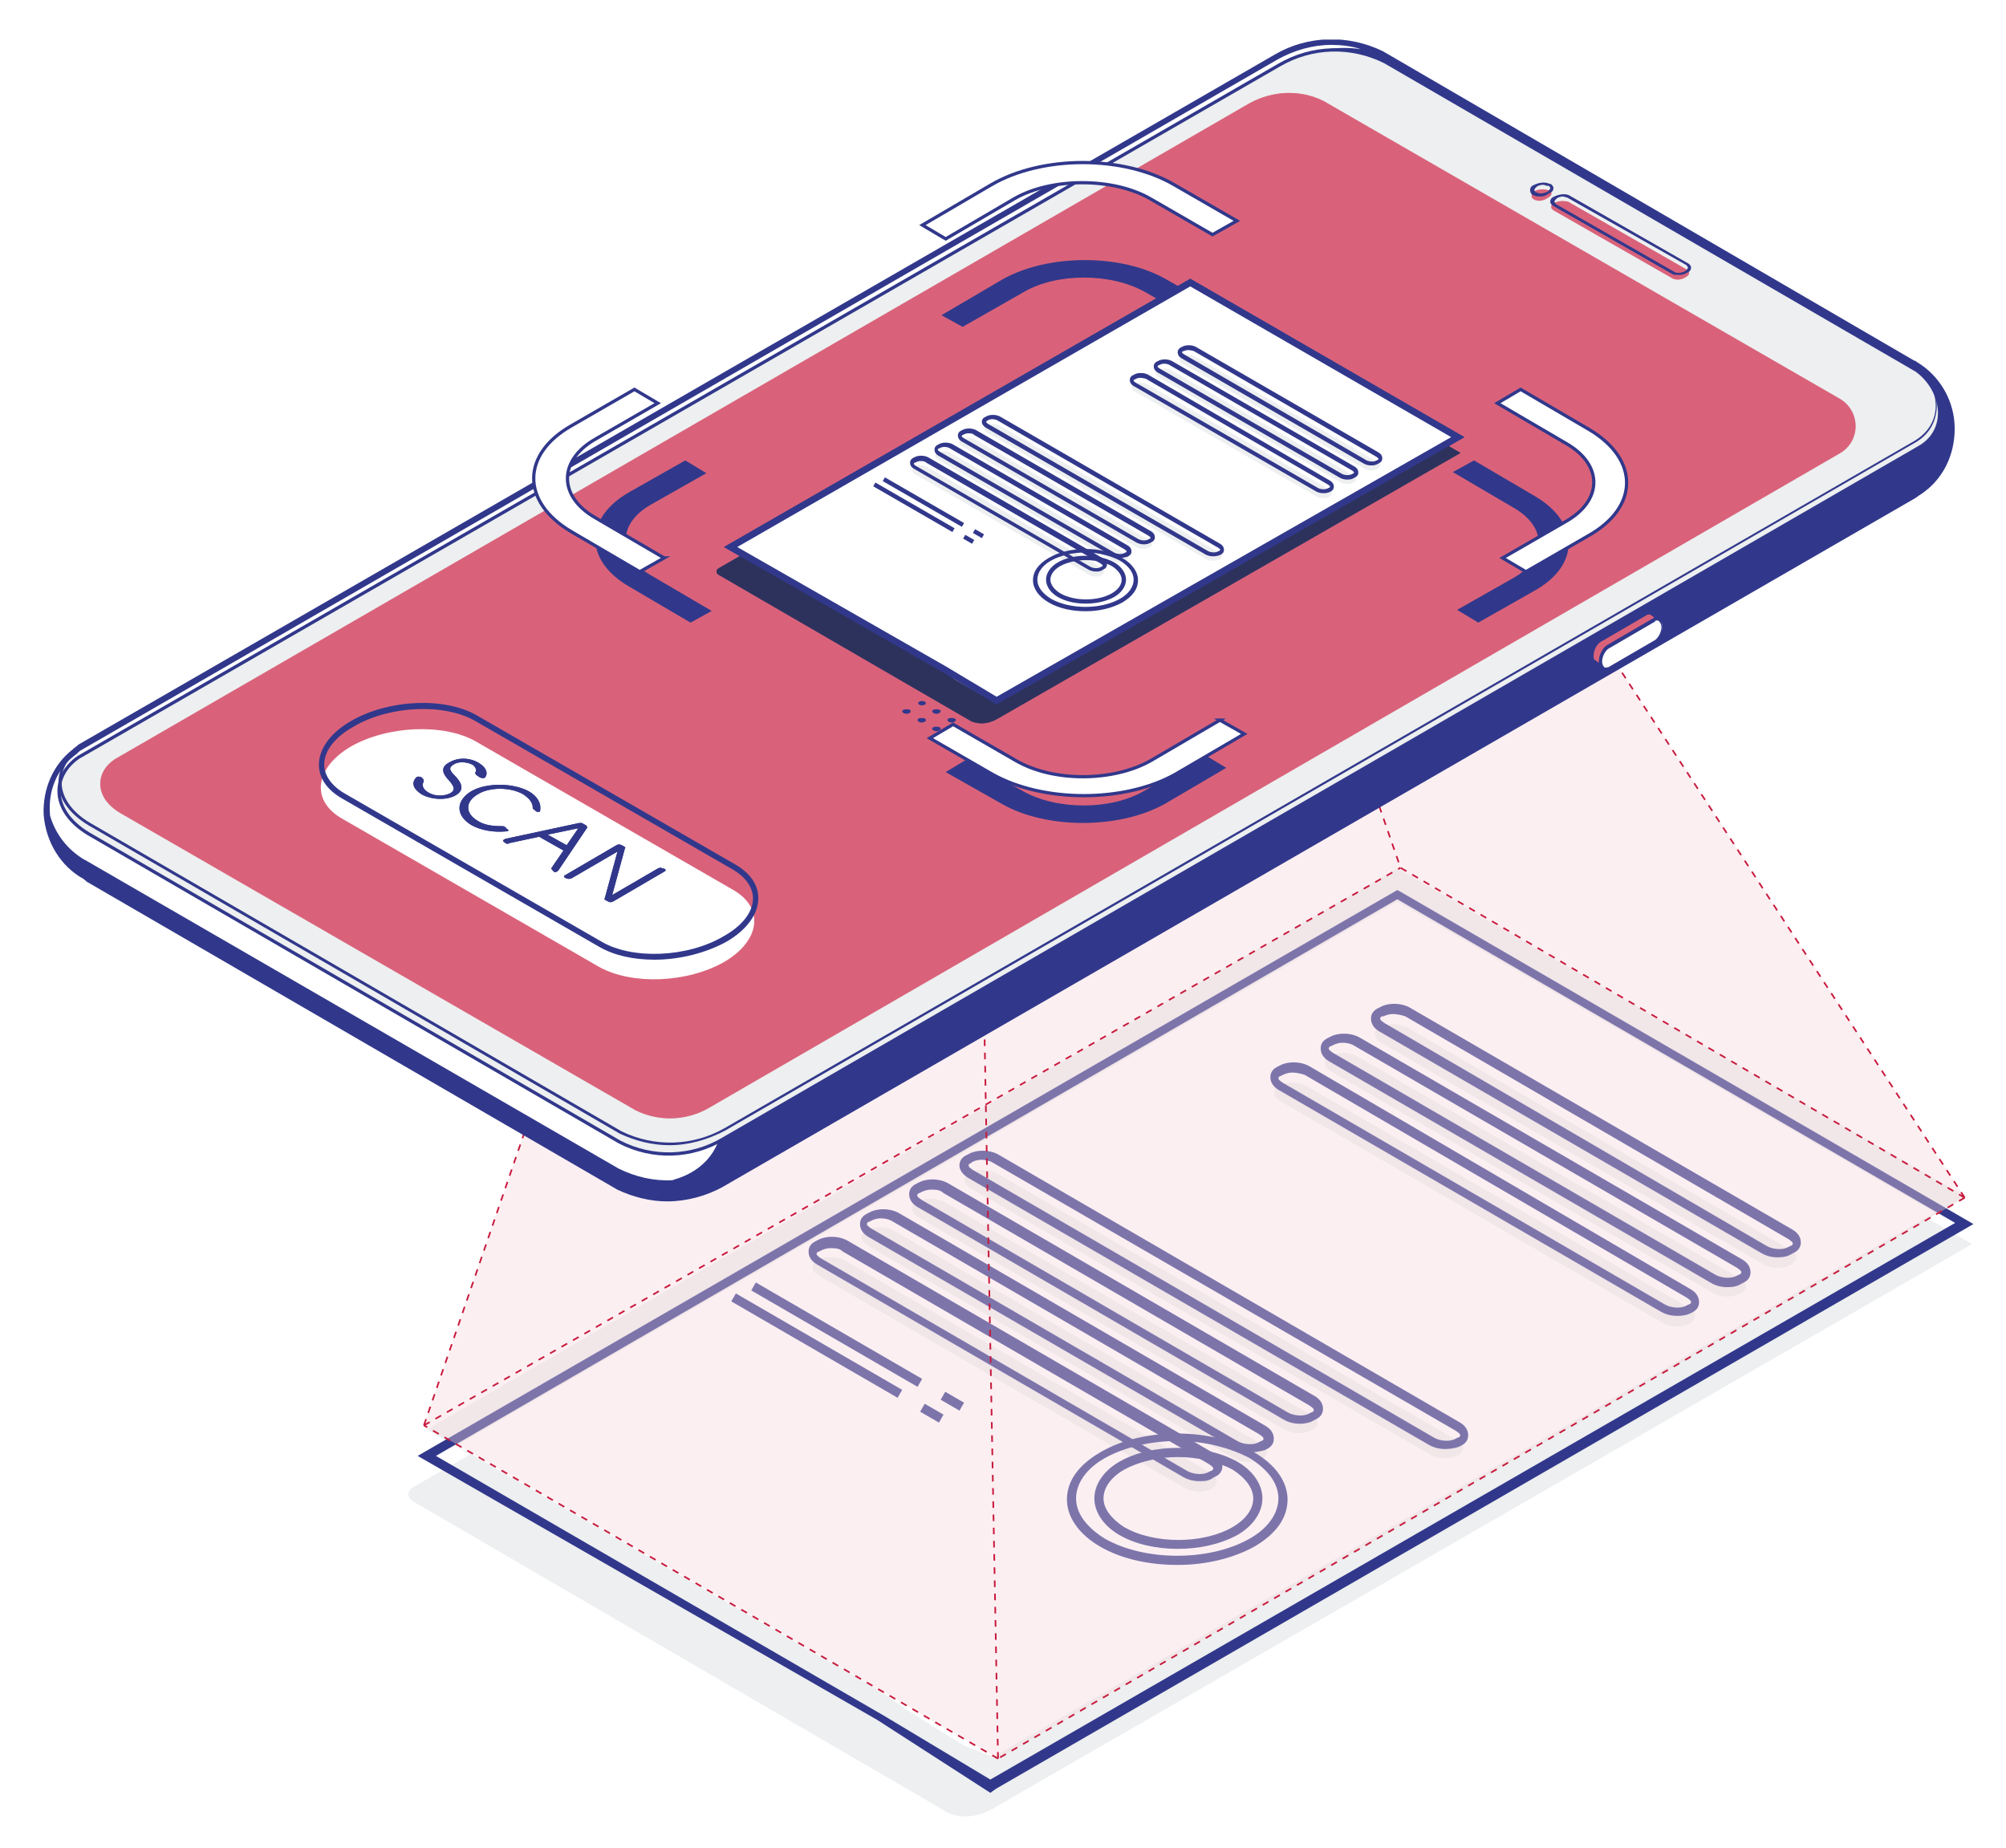 <svg width="304" height="280" fill="none" xmlns="http://www.w3.org/2000/svg">
  <path d="M211.753 131.576l-147.075 85.05 68.773 39.828.52 4.348 7.969 6.262s3.811 2.087 8.661-.87l147.249-84.875-86.097-49.743z" fill="#EDEFF0"/>
  <g filter="url(#Mobile_scan__filter0_f)">
    <path d="M212.753 138.794L62.56 225.409c-.867.521-.867 1.565 0 2.087l80.38 46.785s3.305 2.719 8.661-.869l147.248-84.875-86.096-49.743z" fill="#EDEFF0"/>
  </g>
  <path d="M133.451 256.28l3.794 2.72 8 5s1.5 1 5.356 2.194l142.571-82.44-81.419-47.134-142.571 82.44 64.269 37.22z" fill="#fff"/>
  <g filter="url(#Mobile_scan__filter1_d)">
    <path fill-rule="evenodd" clip-rule="evenodd" d="M132.932 256.628l-69.64-40.002 148.461-85.745.346.174 86.963 50.438-148.114 85.571-.866.622-17.15-11.058zm163.358-75.309l-146.208 84.353-15.938-9.566-68.08-39.48 145.689-84.354 84.537 49.047z" fill="#31388B"/>
  </g>
  <path d="M256.273 200.451l-.346.174c-1.039.521-2.772.521-3.984-.174l-57.86-33.568c-1.213-.696-1.213-1.739-.347-2.261l.347-.174c1.039-.522 2.772-.522 3.984.174l57.86 33.568c1.213.521 1.213 1.565.346 2.261z" fill="#EDEFF0"/>
  <path d="M254.195 199.407c-.866 0-1.733-.174-2.599-.696l-57.86-33.567c-.866-.522-1.212-1.218-1.212-1.913 0-.696.346-1.218 1.039-1.566l.347-.174c1.212-.695 3.291-.695 4.677.174l57.687 33.742c.866.522 1.212 1.217 1.212 1.913s-.346 1.217-1.039 1.565l-.347.174c-.346.174-1.039.348-1.905.348zm-58.38-36.872c-.52 0-1.039.174-1.386.348l-.346.174c-.173 0-.347.174-.347.348s.174.347.693.695l57.86 33.568c.866.522 2.425.695 3.292.174l.346-.174c.173 0 .347-.174.347-.348s-.174-.348-.693-.696l-57.86-33.741c-.52-.174-1.213-.348-1.906-.348z" fill="#31388B"/>
  <path d="M263.896 195.929l-.347.173c-1.039.522-2.771.522-3.984-.173l-57.86-33.568c-1.212-.696-1.212-1.739-.346-2.261l.346-.174c1.04-.522 2.772-.522 3.985.174l57.859 33.567c1.213.696 1.386 1.74.347 2.262z" fill="#EDEFF0"/>
  <path d="M261.817 195.059c-.866 0-1.732-.174-2.598-.696l-57.86-33.567c-.866-.522-1.213-1.218-1.213-1.913 0-.696.346-1.218 1.039-1.566l.347-.174c1.213-.695 3.291-.695 4.677.174l57.86 33.568c.866.521 1.213 1.217 1.213 1.913s-.347 1.217-1.04 1.565l-.346.174c-.52.348-1.213.522-2.079.522zm-58.38-37.046c-.519 0-1.039.174-1.385.348l-.347.174c-.173 0-.346.174-.346.348 0 .173.173.347.693.695l57.859 33.568c.867.522 2.426.695 3.292.174l.346-.174c.174 0 .347-.174.347-.348s-.173-.348-.693-.696l-57.86-33.567c-.52-.348-1.213-.522-1.906-.522z" fill="#31388B"/>
  <path d="M271.518 191.581l-.346.173c-1.04.522-2.772.522-3.985-.173l-57.86-33.568c-1.212-.696-1.212-1.739-.346-2.261l.346-.174c1.04-.522 2.772-.522 3.985.174l57.86 33.567c1.212.522 1.385 1.566.346 2.262z" fill="#EDEFF0"/>
  <path d="M269.439 190.537c-.866 0-1.732-.174-2.598-.696l-57.86-33.567c-.866-.522-1.213-1.218-1.213-1.913 0-.696.347-1.218 1.04-1.566l.346-.174c1.213-.695 3.292-.695 4.677.174l57.86 33.568c.866.522 1.213 1.217 1.213 1.913s-.347 1.217-1.039 1.565l-.347.174c-.52.348-1.213.522-2.079.522zm-58.379-36.872c-.52 0-1.04.174-1.386.348h-.173c-.174 0-.347.174-.347.348s.173.347.693.695l57.86 33.742c.866.521 2.425.695 3.291.174l.347-.174c.173 0 .346-.174.346-.348s-.173-.348-.693-.696l-58.033-33.741c-.519-.174-1.212-.348-1.905-.348z" fill="#31388B"/>
  <path d="M191.313 220.974l-.347.174c-1.039.521-2.772.521-3.984-.174l-55.435-32.176c-1.212-.696-1.212-1.74-.346-2.261l.346-.174c1.04-.522 2.772-.522 3.985.174l55.434 32.176c1.213.695 1.386 1.739.347 2.261z" fill="#EDEFF0"/>
  <path d="M189.406 220.104c-.867 0-1.733-.174-2.599-.696l-55.261-32.002c-.866-.522-1.213-1.217-1.213-1.913s.347-1.217 1.039-1.565l.347-.174c1.213-.696 3.291-.696 4.677.174l55.435 32.176c.866.522 1.212 1.217 1.212 1.913s-.346 1.217-1.039 1.565l-.346.174c-.693.174-1.56.348-2.252.348zm-55.955-35.481c-.519 0-1.039.174-1.386.348l-.346.174c-.173 0-.347.174-.347.348s.174.348.693.696l55.435 32.176c.866.522 2.425.695 3.291.174l.347-.174c.173 0 .346-.174.346-.348s-.173-.348-.693-.696l-55.434-32.176c-.52-.348-1.213-.522-1.906-.522z" fill="#31388B"/>
  <path d="M198.933 216.626l-.346.174c-1.039.521-2.772.521-3.984-.174l-55.435-32.176c-1.213-.696-1.213-1.74-.346-2.261l.346-.174c1.039-.522 2.772-.522 3.984.174l55.435 32.176c1.386.695 1.386 1.739.346 2.261z" fill="#EDEFF0"/>
  <path d="M197.028 215.756c-.866 0-1.732-.174-2.599-.696l-55.434-32.176c-.866-.522-1.213-1.217-1.213-1.913s.347-1.217 1.04-1.565l.346-.174c1.213-.696 3.291-.696 4.677.174l55.435 32.176c.866.522 1.213 1.217 1.213 1.913s-.347 1.217-1.04 1.565l-.346.174c-.52.348-1.386.522-2.079.522zm-55.954-35.481c-.52 0-1.04.174-1.386.348l-.347.174c-.173 0-.346.174-.346.348s.173.348.693.696l55.434 32.176c.867.522 2.426.695 3.292.174l.346-.174c.173 0 .347-.174.347-.348s-.174-.348-.693-.696l-55.435-32.176c-.52-.522-1.212-.522-1.905-.522z" fill="#31388B"/>
  <path d="M221.107 220.452l-.346.174c-1.04.522-2.772.522-3.985-.174l-69.639-40.351c-1.213-.695-1.213-1.739-.347-2.261l.347-.174c1.039-.521 2.771-.521 3.984.174l69.813 40.525c1.039.522 1.039 1.565.173 2.087z" fill="#EDEFF0"/>
  <path d="M219.028 219.582c-.866 0-1.732-.174-2.598-.695l-69.64-40.351c-.866-.522-1.386-1.217-1.386-1.913s.347-1.218 1.04-1.565l.346-.174c1.213-.696 3.292-.696 4.677.174l69.813 40.524c.867.522 1.213 1.218 1.213 1.913 0 .696-.346 1.218-1.039 1.566l-.347.173a6.434 6.434 0 01-2.079.348zm-70.332-43.829c-.52 0-1.04.174-1.386.348l-.173.174c-.174 0-.347.174-.347.348s.173.348.693.696l69.813 40.524c.866.522 2.425.696 3.291.174l.347-.174c.173 0 .346-.174.346-.348s-.173-.348-.693-.695l-69.986-40.525c-.519-.348-1.212-.522-1.905-.522z" fill="#31388B"/>
  <path d="M183.689 225.496l-.173.174c-1.04.521-2.772.521-3.985-.174l-55.434-32.176c-1.213-.696-1.213-1.74-.347-2.261l.347-.174c1.039-.522 2.771-.522 3.984.174l55.435 32.176c1.039.695 1.212 1.739.173 2.261z" fill="#EDEFF0"/>
  <path d="M181.783 224.452c-.866 0-1.732-.174-2.598-.696L123.75 191.58c-.866-.521-1.212-1.217-1.212-1.913 0-.695.346-1.217 1.039-1.565l.346-.174c1.213-.696 3.292-.696 4.678.174l55.434 32.176c.867.522 1.213 1.217 1.213 1.913s-.346 1.218-1.039 1.565l-.347.174c-.693.522-1.386.522-2.079.522zm-55.954-35.307c-.52 0-1.039.174-1.386.348l-.346.174c-.174 0-.347.174-.347.348s.173.348.693.696l55.435 32.176c.866.522 2.425.696 3.291.174l.347-.174c.173 0 .346-.174.346-.348s-.173-.348-.693-.696l-55.434-32.176c-.52-.522-1.213-.522-1.906-.522z" fill="#31388B"/>
  <path d="M178.492 237.149c-4.331 0-8.489-.87-11.78-2.783-3.291-1.913-5.024-4.522-5.024-7.131 0-2.783 1.733-5.218 5.024-7.131 6.41-3.826 16.977-3.826 23.386 0 3.292 1.913 5.024 4.522 5.024 7.131 0 2.783-1.732 5.218-5.024 7.131-3.118 1.739-7.275 2.783-11.606 2.783zm0-18.784c-3.985 0-7.969.87-11.087 2.609-2.772 1.565-4.331 3.826-4.331 6.087 0 2.261 1.559 4.348 4.331 6.087 6.063 3.479 15.937 3.479 22.001 0 2.771-1.565 4.33-3.826 4.33-6.087 0-2.261-1.559-4.348-4.33-6.087-2.945-1.566-6.93-2.609-10.914-2.609z" fill="#31388B"/>
  <path d="M178.492 234.714c-3.292 0-6.41-.696-8.835-2.087-2.425-1.392-3.811-3.479-3.811-5.566 0-2.087 1.386-4.174 3.811-5.565 4.85-2.783 12.819-2.783 17.843 0 2.425 1.391 3.811 3.478 3.811 5.565s-1.386 4.174-3.811 5.566c-2.599 1.391-5.717 2.087-9.008 2.087zm0-13.914c-2.945 0-5.89.696-8.142 1.913-2.079 1.217-3.118 2.783-3.118 4.348s1.212 3.131 3.118 4.348c4.504 2.609 11.953 2.609 16.457 0 2.079-1.217 3.118-2.783 3.118-4.348s-1.213-3.131-3.118-4.348c-2.252-1.217-5.37-1.913-8.315-1.913zm-63.951-26.455l-.693 1.205 25.203 14.61.693-1.205-25.203-14.61zm-3.024 1.662l-.693 1.205 25.204 14.609.693-1.205-25.204-14.609zm31.731 14.902l-.693 1.205 2.85 1.653.693-1.205-2.85-1.653zm-3.113 1.813l-.692 1.205 2.85 1.652.693-1.205-2.851-1.652z" fill="#31388B"/>
  <path d="M297.745 181.5l-146.5 85-87-50.5 46.5-135.5 69.5-41.5 39.5 23 78 119.5z" fill="#C8193C" fill-opacity=".1"/>
  <path d="M297.745 181.5l-146.5 85-87-50.5 46.5-135.5 69.5-41.5 39.5 23 78 119.5z" fill="#fff" fill-opacity=".32" style="mix-blend-mode:overlay"/>
  <path d="M297.745 181.5l-146.5 85m146.5-85l-78-119.5m78 119.5l-85.5-50m-61 135l-87-50.5m87 50.5l-3-161m-84 110.5l46.5-135.5M64.245 216l148-84.5m7.5-69.5l-71.5 43.5m71.5-43.5l-39.5-23m-32 66.5l-37.5-25m0 0l69.5-41.5m0 0l32 92.5" stroke="#C8193C" stroke-width=".25" stroke-miterlimit="11.474" stroke-linejoin="round" stroke-dasharray="1 1"/>
  <g clip-path="url(#Mobile_scan__clip0)" filter="url(#Mobile_scan__filter2_d)">
    <path d="M290.128 51.316l-.321-.322L209.262 4.25c-5.135-2.57-11.071-2.41-16.045.482L12.07 109.305c-.321.161-.642.322-.803.643-6.257 4.819-5.294 14.939 1.765 19.116h.16l.161.16L93.9 175.97c4.974 2.57 10.91 2.248 15.724-.482L290.128 71.234c.321-.16.642-.481.963-.642 6.899-4.659 6.418-15.1-.963-19.276z" fill="#fff"/>
    <path d="M290.449 50.834l-.161.32.161-.32c-.161-.161-.161-.161-.321-.161L209.583 3.767c-5.295-2.57-11.392-2.41-16.366.482L11.909 108.823c-.32.322-.642.482-.962.804-2.889 2.248-4.493 5.943-4.333 9.798.321 4.177 2.568 7.872 6.097 9.799l.16.161s.161 0 .161.161l80.546 46.745c2.407 1.124 4.974 1.767 7.541 1.767 2.888 0 5.937-.803 8.504-2.249L290.128 71.556c.321-.161.642-.482.963-.643 3.369-2.249 5.134-5.943 5.134-9.96 0-4.176-2.246-8.031-5.776-10.12zm-278.86 59.435c.32-.321.48-.482.802-.642L193.538 5.052c2.567-1.446 5.455-2.249 8.183-2.249 1.444 0 3.048.16 4.492.643-3.369-.482-6.739 0-8.504 1.445l-89.37 149.071s2.407 10.281.482 15.1c-1.926 4.819-6.739 5.622-6.9 5.783-2.727.161-5.616-.482-8.183-1.767l-80.545-46.585c-.16 0-.16-.16-.16-.16h-.161c-2.728-1.607-4.493-4.016-5.295-6.747v-.161c-.32-3.694 1.123-7.068 4.011-9.156z" fill="#31388B"/>
    <path d="M11.91 110.751L193.858 5.855c4.973-2.891 10.91-3.052 16.044-.482l80.546 46.746c4.172 3.052 4.974 9.156.321 11.726L109.623 168.58c-4.814 2.892-10.75 3.052-15.724.482l-80.546-46.745c-5.776-3.534-5.455-8.835-1.444-11.566z" fill="#EDEFF0" stroke="#31388B" stroke-width=".492" stroke-miterlimit="10"/>
    <path d="M101.44 169.544c-2.567 0-5.135-.643-7.541-1.767l-80.546-46.745c-2.888-1.767-4.492-4.016-4.492-6.426 0-2.088 1.123-4.176 3.209-5.622L193.217 4.57c4.974-2.891 11.071-3.052 16.205-.482l80.546 46.746c2.406 1.767 3.69 4.497 3.529 7.068-.16 2.248-1.283 4.015-3.209 5.14L109.944 167.295c-2.728 1.446-5.616 2.249-8.504 2.249zm-89.21-60.078c-1.925 1.285-3.048 3.213-2.888 5.14 0 2.249 1.605 4.498 4.332 6.104l80.546 46.746c4.974 2.409 10.75 2.249 15.563-.482L290.288 62.721c1.765-1.125 2.889-2.731 3.049-4.82.16-2.409-1.123-4.98-3.369-6.586L209.262 4.41c-4.974-2.57-10.911-2.41-15.724.481L12.23 109.466z" fill="#31388B"/>
    <path d="M278.576 56.295l-77.979-44.978c-3.53-1.767-7.701-1.606-11.231.321L17.364 111.072c-2.888 1.928-3.209 5.783.963 8.193l77.978 44.978c3.53 1.767 7.702 1.606 11.071-.321l171.521-99.274c3.208-1.927 3.048-6.586-.321-8.353z" fill="#C8193C"/>
    <path d="M278.576 56.295l-77.979-44.978c-3.53-1.767-7.701-1.606-11.231.321L17.364 111.072c-2.888 1.928-3.209 5.783.963 8.193l77.978 44.978c3.53 1.767 7.702 1.606 11.071-.321l171.521-99.274c3.208-1.927 3.048-6.586-.321-8.353z" fill="#fff" fill-opacity=".32" style="mix-blend-mode:overlay"/>
    <path d="M242.635 96.294c0-.964.481-1.928 1.284-2.25l6.899-4.015c.321-.16.642-.16.802 0l-1.123-.803h-.16c-.321-.16-.482-.16-.963 0l-6.899 4.016c-.642.32-1.123 1.445-1.123 2.248 0 .482 0 .643.32.804l1.284.963c-.16-.16-.321-.481-.321-.963z" fill="#C8193C"/>
    <path d="M242.635 96.294c0-.964.481-1.928 1.284-2.25l6.899-4.015c.321-.16.642-.16.802 0l-1.123-.803h-.16c-.321-.16-.482-.16-.963 0l-6.899 4.016c-.642.32-1.123 1.445-1.123 2.248 0 .482 0 .643.32.804l1.284.963c-.16-.16-.321-.481-.321-.963z" fill="#fff" fill-opacity=".32" style="mix-blend-mode:overlay"/>
    <path d="M242.796 97.418l-1.445-.964c-.32-.32-.32-.642-.32-.963 0-.964.641-2.089 1.283-2.41l6.899-4.016c.482-.321.963-.16 1.124 0l1.283.803-.321.322c-.16-.161-.481 0-.641 0l-6.9 4.016c-.642.32-1.123 1.285-1.123 2.088 0 .321.161.642.321.803l-.16.321zm7.059-8.353c-.16 0-.16 0-.321.16l-6.899 4.017c-.642.32-1.123 1.285-1.123 2.088 0 .321 0 .642.16.642l.642.482v-.32c0-.965.642-2.09 1.284-2.41l6.899-4.016s.161 0 .161-.161l-.642-.482c0 .16 0 0-.161 0z" fill="#31388B"/>
    <path d="M250.658 93.242l-6.9 4.016c-.642.32-1.283 0-1.283-.964s.481-1.928 1.283-2.25l6.9-4.015c.641-.321 1.283 0 1.283.964 0 .803-.642 1.767-1.283 2.249z" fill="#fff"/>
    <path d="M243.277 97.579c-.161 0-.321 0-.481-.16-.321-.161-.482-.643-.482-1.125 0-.964.642-2.088 1.284-2.41l6.899-4.016c.321-.16.642-.16.963 0 .321.16.481.643.481 1.125 0 .964-.642 2.088-1.283 2.41l-6.9 4.015s-.16.16-.481.16zm7.862-7.55c-.161 0-.321 0-.321.16l-6.899 4.017c-.642.32-1.123 1.285-1.123 2.088 0 .321.16.642.32.803.161.16.482 0 .642 0l6.9-4.016c.641-.321 1.123-1.285 1.123-2.088a1.23 1.23 0 00-.321-.803c-.161-.161-.161-.161-.321-.161z" fill="#31388B"/>
    <path d="M232.527 26.256c-.642-.321-.482-.803 0-1.285.642-.321 1.444-.321 2.086-.16h.16c.481.32.481.803-.16 1.124-.642.482-1.444.643-2.086.321z" fill="#C8193C"/>
    <path d="M232.527 26.256c-.642-.321-.482-.803 0-1.285.642-.321 1.444-.321 2.086-.16h.16c.481.32.481.803-.16 1.124-.642.482-1.444.643-2.086.321z" fill="#fff" fill-opacity=".32" style="mix-blend-mode:overlay"/>
    <path d="M253.385 38.143l-17.97-10.28c-.482-.322-.481-.804.16-1.125.642-.321 1.444-.321 2.086-.16l17.97 10.28c.482.322.482.803-.16 1.125-.642.482-1.605.482-2.086.16z" fill="#C8193C"/>
    <path d="M253.385 38.143l-17.97-10.28c-.482-.322-.481-.804.16-1.125.642-.321 1.444-.321 2.086-.16l17.97 10.28c.482.322.482.803-.16 1.125-.642.482-1.605.482-2.086.16z" fill="#fff" fill-opacity=".32" style="mix-blend-mode:overlay"/>
    <path d="M233.489 25.774c-.32 0-.802 0-.962-.16h-.161a.883.883 0 01-.481-.804c0-.32.16-.642.642-.803.642-.321 1.604-.482 2.246-.16h.16c.321.16.482.481.482.642 0 .321-.161.643-.642.803-.481.322-.802.482-1.284.482zm.321-1.767c-.321 0-.802.16-.962.321-.161.161-.321.322-.321.482 0 .161.16.161.16.322h.161c.481.321 1.283.16 1.765-.16.16-.162.32-.322.32-.483 0-.16-.16-.16-.16-.321h-.16c-.321 0-.482-.16-.803-.16zm20.538 13.654c-.321 0-.802 0-.963-.16l-17.97-10.281c-.321-.16-.482-.482-.482-.643 0-.32.161-.642.642-.803.642-.321 1.605-.482 2.247-.16l17.97 10.28c.321.161.481.482.481.643 0 .321-.16.642-.642.803-.481.321-.962.321-1.283.321zm-17.489-11.887c-.321 0-.802.16-.963.322-.16.16-.321.32-.321.481 0 .161.161.161.161.322l17.97 10.28c.481.322 1.284.161 1.765-.16.16-.16.321-.322.321-.482 0-.16-.161-.16-.161-.321l-18.13-10.281c-.161 0-.482-.16-.642-.16z" fill="#31388B"/>
    <path d="M90.85 142.557l-38.989-22.489c-4.813-2.731-4.172-7.711 1.284-10.923 5.615-3.213 14.12-3.534 18.933-.804l38.989 22.49c4.813 2.73 4.171 7.71-1.284 10.923-5.616 3.213-13.959 3.534-18.933.803z" fill="#fff"/>
    <path d="M99.194 141.433c-3.21 0-6.097-.643-8.344-1.928l-38.989-22.489c-2.246-1.285-3.53-3.052-3.53-5.141 0-2.409 1.765-4.819 4.814-6.586 5.776-3.373 14.44-3.694 19.254-.803l38.989 22.489c2.246 1.285 3.53 3.052 3.53 5.141 0 2.409-1.765 4.819-4.814 6.586-3.209 1.767-7.22 2.731-10.91 2.731zm-8.023-2.731c4.653 2.731 12.996 2.409 18.452-.803 2.888-1.607 4.492-3.695 4.492-5.783 0-1.607-1.123-3.213-3.048-4.338l-38.99-22.489c-4.652-2.73-12.996-2.409-18.451.804-2.888 1.606-4.493 3.694-4.493 5.782 0 1.607 1.124 3.213 3.049 4.338l38.99 22.489z" fill="#31388B"/>
    <path d="M72.238 113.482c-.16-.161-.32-.321-.16-.482.16-.321 0-.803-.482-1.125-.962-.481-2.246-.481-2.888 0-.802.482-.481.964.16 1.607 1.124 1.124 1.605 2.249.161 3.052-1.444.803-3.69.642-5.134-.161-1.284-.803-1.605-1.767-.803-2.57.161-.161.482-.161.803 0l.16.161c.16.16.16.321.16.482-.32.482-.16 1.124.642 1.606.963.643 2.407.643 3.37.161.802-.482.642-.964-.16-1.928-1.124-1.124-1.284-2.088 0-2.731 1.283-.803 3.208-.803 4.653.161.962.642 1.283 1.446.802 2.088-.16.161-.482.161-.803 0l-.48-.321zm4.653 8.192c.321.161.16.322-.32.322-1.766.16-3.691-.161-5.135-.964-2.407-1.446-2.407-3.695 0-5.141 2.246-1.285 6.257-1.285 8.664 0 1.444.803 1.925 1.928 1.765 2.892 0 .321-.32.321-.642.16l-.16-.16c-.16-.161-.321-.161-.321-.321 0-.804-.481-1.446-1.444-2.089-1.925-1.124-5.135-1.124-6.9 0-1.925 1.125-1.925 2.892 0 4.016.963.643 2.247.803 3.53.803.321 0 .482 0 .642.161l.321.321zm-.481 1.928c-.321-.161-.16-.321.16-.482l11.232-2.41c.32 0 .481 0 .641.161l.321.161c.16.16.321.321.16.482l-4.331 6.425c-.16.161-.482.321-.642.161l-.16-.161c-.161-.161-.322-.321-.161-.482l1.765-2.57-3.69-2.088-4.493.964c-.32.16-.481.16-.802-.161zm11.231-2.088l-4.653.963 2.888 1.607 1.765-2.57zm-1.925 7.55c-.321-.161-.321-.322 0-.482l7.701-4.498c.321-.161.482-.161.803 0l.32.16c.161.161.322.161.161.322l-1.925 7.068 6.899-4.016c.32-.161.481-.161.802 0h.161c.321.16.321.321 0 .482l-7.702 4.498c-.32.16-.481.16-.802 0l-.321-.161c-.16-.161-.321-.161-.16-.321l1.925-7.068-6.9 4.016c-.32.16-.641.16-.962 0z" fill="#31388B"/>
    <path d="M72.238 113.482c-.16-.161-.32-.321-.16-.482.16-.321 0-.803-.482-1.125-.962-.481-2.246-.481-2.888 0-.802.482-.481.964.16 1.607 1.124 1.124 1.605 2.249.161 3.052-1.444.803-3.69.642-5.134-.161-1.284-.803-1.605-1.767-.803-2.57.161-.161.482-.161.803 0l.16.161c.16.16.16.321.16.482-.32.482-.16 1.124.642 1.606.963.643 2.407.643 3.37.161.802-.482.642-.964-.16-1.928-1.124-1.124-1.284-2.088 0-2.731 1.283-.803 3.208-.803 4.653.161.962.642 1.283 1.446.802 2.088-.16.161-.482.161-.803 0l-.48-.321zm4.653 8.192c.321.161.16.322-.32.322-1.766.16-3.691-.161-5.135-.964-2.407-1.446-2.407-3.695 0-5.141 2.246-1.285 6.257-1.285 8.664 0 1.444.803 1.925 1.928 1.765 2.892 0 .321-.32.321-.642.16l-.16-.16c-.16-.161-.321-.161-.321-.321 0-.804-.481-1.446-1.444-2.089-1.925-1.124-5.135-1.124-6.9 0-1.925 1.125-1.925 2.892 0 4.016.963.643 2.247.803 3.53.803.321 0 .482 0 .642.161l.321.321zm-.481 1.928c-.321-.161-.16-.321.16-.482l11.232-2.41c.32 0 .481 0 .641.161l.321.161c.16.16.321.321.16.482l-4.331 6.425c-.16.161-.482.321-.642.161l-.16-.161c-.161-.161-.322-.321-.161-.482l1.765-2.57-3.69-2.088-4.493.964c-.32.16-.481.16-.802-.161zm11.231-2.088l-4.653.963 2.888 1.607 1.765-2.57zm-1.925 7.55c-.321-.161-.321-.322 0-.482l7.701-4.498c.321-.161.482-.161.803 0l.32.16c.161.161.322.161.161.322l-1.925 7.068 6.899-4.016c.32-.161.481-.161.802 0h.161c.321.16.321.321 0 .482l-7.702 4.498c-.32.16-.481.16-.802 0l-.321-.161c-.16-.161-.321-.161-.16-.321l1.925-7.068-6.9 4.016c-.32.16-.641.16-.962 0zm60.168-83.531l9.306-5.301c4.974-2.892 13.157-2.892 18.292 0l8.503 4.819 3.209-1.928-8.504-4.82c-6.738-3.854-17.809-3.854-24.709 0l-9.306 5.463 3.209 1.767zm36.743 64.897l-9.306 5.461c-4.974 2.892-13.157 2.892-18.291 0l-8.504-4.819-3.209 1.928 8.504 4.819c6.739 3.855 17.81 3.855 24.709 0l9.306-5.462-3.209-1.927zm37.545-42.89l9.306 5.46c4.974 2.892 4.974 7.711-.16 10.602l-8.504 4.82 3.209 1.927 8.504-4.819c6.899-3.855 6.899-10.28.16-14.297l-9.306-5.461-3.209 1.767zM107.858 88.583l-9.306-5.461c-4.974-2.892-4.974-7.711 0-10.602l8.504-4.82-3.209-1.927-8.504 4.819c-6.74 3.855-6.9 10.28 0 14.297l9.306 5.461 3.209-1.767z" fill="#31388B"/>
    <path d="M143.317 32.2l10.429-6.104c5.616-3.213 14.922-3.213 20.538 0l9.466 5.461 3.691-2.088-9.467-5.462c-7.701-4.498-20.056-4.498-27.758 0l-10.429 6.104 3.53 2.089zm41.556 72.929l-10.429 6.104c-5.616 3.213-14.761 3.373-20.537 0l-9.467-5.462-3.53 2.089 9.467 5.461c7.701 4.337 20.056 4.337 27.758 0l10.429-6.104-3.691-2.088zm42.038-48.031l10.429 6.105c5.616 3.212 5.616 8.674-.16 11.887l-9.467 5.461 3.53 2.089 9.467-5.462c7.701-4.337 7.701-11.566.16-16.064l-10.429-6.104-3.53 2.088zM100.638 80.551l-10.43-6.104c-5.615-3.213-5.615-8.674 0-11.887l9.467-5.462-3.53-2.088-9.466 5.462c-7.702 4.337-7.702 11.566-.16 16.063l10.428 6.105 3.691-2.089z" fill="#fff" stroke="#31388B" stroke-width=".492" stroke-miterlimit="10"/>
    <path d="M180.372 38.583l-69.997 40.316 32.731 18.88.248 2.06 3.792 2.969s1.814.989 4.122-.412l70.079-40.234-40.975-23.58z" fill="#31388B"/>
    <path d="M180.372 41.056l-71.481 41.058c-.412.247-.412.742 0 .99l38.255 22.177s1.814.99 4.123-.412l70.079-40.234-40.976-23.58z" fill="#31388B"/>
    <path d="M143.106 97.696l.248 2.061 3.792 3.051s1.814.989 4.122-.412l67.853-39.08-38.749-22.343-67.853 39.08 30.587 17.643z" fill="#31388B"/>
    <path d="M148.795 103.468c-1.072 0-1.731-.33-1.731-.413l-3.958-3.133-.247-2.06-33.143-18.963 70.656-40.646.165.082 41.388 23.91-70.492 40.563c-.989.495-1.978.66-2.638.66zm-5.112-3.793l3.628 2.886s1.649.824 3.71-.413l69.585-39.986-40.234-23.25L111.035 78.9l32.401 18.715.247 2.061z" fill="#31388B"/>
    <path d="M201.56 71.231l-.165.083c-.494.247-1.319.247-1.896-.083L171.962 55.32c-.577-.33-.577-.824-.165-1.072l.165-.082c.495-.248 1.319-.248 1.896.082l27.537 15.912c.578.248.578.742.165 1.072z" fill="#31388B"/>
    <path d="M200.571 70.737c-.412 0-.825-.083-1.237-.33l-27.537-15.912c-.412-.248-.577-.578-.577-.907 0-.33.165-.577.495-.742l.165-.083c.577-.33 1.566-.33 2.226.083L201.56 68.84c.413.248.577.577.577.907 0 .33-.164.577-.494.742l-.165.083c-.165.082-.495.165-.907.165zm-27.784-17.479c-.248 0-.495.082-.66.165l-.165.082c-.082 0-.165.083-.165.165 0 .083.083.165.33.33l27.537 15.912c.412.247 1.154.33 1.567.082l.164-.082a.177.177 0 00.165-.165c0-.082-.082-.165-.329-.33l-27.537-15.994a2.974 2.974 0 00-.907-.165zm32.401 15.83l-.165.082c-.494.247-1.319.247-1.896-.082L175.59 53.176c-.577-.33-.577-.825-.165-1.072l.165-.083c.495-.247 1.319-.247 1.896.083l27.537 15.912c.577.33.66.824.165 1.072z" fill="#31388B"/>
    <path d="M204.198 68.675c-.412 0-.824-.082-1.236-.33l-27.537-15.911c-.412-.248-.577-.578-.577-.907 0-.33.165-.578.494-.742l.165-.083c.577-.33 1.567-.33 2.226.083l27.537 15.912c.412.247.577.577.577.906 0 .33-.165.578-.494.743l-.165.082c-.248.165-.577.247-.99.247zm-27.784-17.56a1.55 1.55 0 00-.659.164l-.165.083a.177.177 0 00-.165.165c0 .082.082.164.33.33l27.536 15.911c.413.248 1.155.33 1.567.083l.165-.083c.082 0 .165-.082.165-.165 0-.082-.083-.164-.33-.33l-27.537-15.911c-.247-.165-.577-.248-.907-.248zm32.402 15.911l-.165.083c-.495.247-1.32.247-1.897-.083l-27.537-15.912c-.577-.33-.577-.824-.164-1.071l.164-.083c.495-.247 1.32-.247 1.897.083l27.537 15.912c.577.247.659.742.165 1.071z" fill="#31388B"/>
    <path d="M207.827 66.532c-.413 0-.825-.083-1.237-.33L179.053 50.29c-.412-.247-.577-.577-.577-.907 0-.33.165-.577.495-.742l.164-.082c.578-.33 1.567-.33 2.226.082l27.537 15.912c.413.247.578.577.578.907 0 .33-.165.577-.495.742l-.165.082c-.247.165-.577.248-.989.248zm-27.785-17.479c-.247 0-.494.083-.659.165h-.083c-.082 0-.165.083-.165.165s.083.165.33.33l27.537 15.994c.412.248 1.154.33 1.567.083l.165-.083c.082 0 .164-.082.164-.165 0-.082-.082-.165-.329-.33l-27.62-15.994a2.963 2.963 0 00-.907-.165zm-9.399 31.907l-.165.082c-.494.248-1.319.248-1.896-.082l-26.383-15.253c-.577-.33-.577-.824-.165-1.072l.165-.082c.495-.247 1.319-.247 1.897.082l26.382 15.253c.577.33.66.824.165 1.072z" fill="#31388B"/>
    <path d="M169.736 80.548a2.33 2.33 0 01-1.237-.33l-26.3-15.17c-.412-.248-.577-.577-.577-.907 0-.33.165-.577.495-.742l.165-.083c.577-.33 1.566-.33 2.226.083L170.89 78.65c.413.248.578.577.578.907 0 .33-.165.577-.495.742l-.165.083c-.33.082-.742.165-1.072.165zm-26.63-16.82a1.54 1.54 0 00-.659.166l-.165.082a.177.177 0 00-.165.165c0 .082.082.165.33.33l26.382 15.252c.413.247 1.155.33 1.567.083l.165-.083c.082 0 .165-.082.165-.165 0-.082-.083-.165-.33-.33l-26.383-15.252c-.247-.165-.577-.247-.907-.247zm31.165 15.171l-.165.082c-.495.248-1.319.248-1.897-.082l-26.382-15.253c-.577-.33-.577-.824-.165-1.072l.165-.082c.494-.247 1.319-.247 1.896.082l26.383 15.253c.659.33.659.824.165 1.072z" fill="#31388B"/>
    <path d="M173.364 78.487c-.412 0-.825-.083-1.237-.33l-26.383-15.253c-.412-.247-.577-.577-.577-.907 0-.33.165-.577.495-.742l.165-.082c.577-.33 1.566-.33 2.226.082l26.383 15.253c.412.247.577.577.577.907 0 .33-.165.577-.495.742l-.165.082c-.247.165-.659.248-.989.248zm-26.63-16.82a1.56 1.56 0 00-.66.165l-.165.083c-.082 0-.165.082-.165.165 0 .082.083.165.33.33l26.383 15.252c.412.247 1.154.33 1.566.082l.165-.082a.177.177 0 00.165-.165c0-.082-.082-.165-.33-.33l-26.382-15.252c-.248-.248-.577-.248-.907-.248zm38.09 19.046l-.165.082c-.495.247-1.319.247-1.896-.082l-33.144-19.128c-.577-.33-.577-.824-.165-1.072l.165-.082c.495-.247 1.319-.247 1.897.082l33.225 19.21c.495.248.495.742.083.99z" fill="#31388B"/>
    <path d="M183.835 80.3a2.32 2.32 0 01-1.237-.33l-33.143-19.127c-.413-.247-.66-.577-.66-.907 0-.33.165-.577.495-.742l.165-.082c.577-.33 1.566-.33 2.226.082l33.225 19.21c.413.247.578.577.578.907 0 .33-.165.577-.495.742l-.165.082a3.073 3.073 0 01-.989.165zm-33.473-20.776c-.248 0-.495.082-.66.165l-.082.082a.177.177 0 00-.165.165c0 .083.082.165.33.33l33.225 19.21c.412.247 1.154.33 1.567.082l.165-.082c.082 0 .164-.083.164-.165 0-.083-.082-.165-.329-.33l-33.308-19.21c-.248-.165-.578-.247-.907-.247zm16.654 23.579l-.083.083c-.494.247-1.319.247-1.896-.083l-26.383-15.252c-.577-.33-.577-.825-.164-1.072l.164-.082c.495-.248 1.32-.248 1.897.082l26.382 15.252c.495.33.577.825.083 1.072z" fill="#31388B"/>
    <path d="M166.109 82.609c-.413 0-.825-.083-1.237-.33l-26.383-15.253c-.412-.247-.577-.577-.577-.906 0-.33.165-.578.495-.743l.165-.082c.577-.33 1.566-.33 2.226.082L167.18 80.63c.413.247.577.577.577.907 0 .33-.164.577-.494.742l-.165.082c-.33.248-.66.248-.989.248zm-26.631-16.737c-.247 0-.494.083-.659.165l-.165.082c-.082 0-.165.083-.165.165 0 .083.083.165.33.33l26.383 15.253c.412.247 1.154.33 1.566.082l.165-.082c.082 0 .165-.083.165-.165 0-.083-.083-.165-.33-.33L140.385 66.12c-.247-.248-.577-.248-.907-.248z" fill="#31388B"/>
    <path d="M164.542 88.627c-2.061 0-4.04-.412-5.606-1.319-1.567-.907-2.391-2.143-2.391-3.38 0-1.32.824-2.474 2.391-3.38 3.05-1.814 8.08-1.814 11.13 0 1.567.906 2.391 2.143 2.391 3.38 0 1.319-.824 2.473-2.391 3.38-1.484.825-3.463 1.32-5.524 1.32zm0-8.904c-1.896 0-3.792.412-5.276 1.237-1.319.742-2.061 1.814-2.061 2.886 0 1.071.742 2.06 2.061 2.885 2.885 1.649 7.585 1.649 10.47 0 1.32-.742 2.062-1.814 2.062-2.885 0-1.072-.742-2.062-2.062-2.886-1.401-.742-3.297-1.237-5.194-1.237z" fill="#31388B"/>
    <path d="M164.542 87.473c-1.566 0-3.05-.33-4.205-.99-1.154-.659-1.814-1.648-1.814-2.638 0-.989.66-1.978 1.814-2.638 2.309-1.319 6.101-1.319 8.492 0 1.154.66 1.814 1.649 1.814 2.638 0 .99-.66 1.98-1.814 2.639-1.236.66-2.72.989-4.287.989zm0-6.596c-1.402 0-2.803.33-3.875.907-.989.577-1.484 1.32-1.484 2.061 0 .742.577 1.484 1.484 2.061 2.144 1.237 5.689 1.237 7.832 0 .99-.577 1.484-1.319 1.484-2.06 0-.743-.577-1.485-1.484-2.062-1.071-.577-2.555-.907-3.957-.907zm-30.436-12.54l-.33.571 11.995 6.926.33-.572-11.995-6.925zm-1.439.788l-.33.57 11.995 6.926.33-.57-11.995-6.926zm15.101 7.064l-.33.571 1.357.783.33-.57-1.357-.784zm-1.481.859l-.329.572 1.356.783.33-.572-1.357-.783zm-3.923 29.14c.247.165.247.33 0 .495a.893.893 0 01-.907 0c-.247-.165-.247-.33 0-.495.33-.082.66-.082.907 0zm2.309-1.319c.247.165.247.33 0 .495a.893.893 0 01-.907 0c-.247-.165-.247-.33 0-.495.247-.082.66-.082.907 0zm2.308-1.319c.248.165.248.33 0 .495a.891.891 0 01-.906 0c-.248-.165-.248-.33 0-.495a1.7 1.7 0 01.906 0zm2.226-1.319c.248.165.248.33 0 .495-.247.164-.659.164-.907 0-.247-.165-.247-.33 0-.495.248-.083.66-.083.907 0zm2.309-1.237c.247.165.247.33 0 .495a.893.893 0 01-.907 0c-.247-.165-.247-.33 0-.495a.893.893 0 01.907 0zm2.226-1.319c.247.165.247.33 0 .495-.248.165-.66.165-.907 0s-.247-.33 0-.495c.33-.165.659-.165.907 0zm2.308-1.319c.248.165.248.33 0 .495-.247.165-.659.165-.907 0-.247-.165-.247-.33 0-.495.248-.165.66-.165.907 0zm2.227-1.319c.247.165.247.33 0 .494-.248.165-.66.165-.907 0-.248-.165-.248-.33 0-.494.329-.165.742-.165.907 0zm2.308-1.319c.247.165.247.33 0 .494a.893.893 0 01-.907 0c-.247-.165-.247-.33 0-.494a.893.893 0 01.907 0zm2.308-1.319c.248.165.248.33 0 .494-.247.165-.659.165-.907 0-.247-.165-.247-.33 0-.494.248-.165.66-.165.907 0zm2.226-1.319c.247.164.247.33 0 .494-.247.165-.659.165-.907 0-.247-.165-.247-.33 0-.495.33-.164.66-.164.907 0zm2.309-1.32c.247.165.247.33 0 .495-.248.165-.66.165-.907 0-.248-.165-.248-.33 0-.495.247-.165.659-.165.907 0zm2.226-1.319c.247.165.247.33 0 .495a.893.893 0 01-.907 0c-.247-.165-.247-.33 0-.495.33-.165.66-.165.907 0zm2.309-1.319c.247.165.247.33 0 .495-.248.165-.66.165-.907 0s-.247-.33 0-.495c.247-.082.659-.082.907 0zm-31.825 15.747c.247.165.247.33 0 .495-.247.165-.659.165-.907 0-.247-.165-.247-.33 0-.495.248-.082.66-.082.907 0zm2.226-1.319c.247.165.247.33 0 .495a.893.893 0 01-.907 0c-.247-.165-.247-.33 0-.495.33-.082.66-.082.907 0zm1.897-.659c.318 0 .577-.148.577-.33 0-.182-.259-.33-.577-.33-.319 0-.577.148-.577.33 0 .182.258.33.577.33zm2.225-1.32c.319 0 .577-.147.577-.329 0-.183-.258-.33-.577-.33-.318 0-.577.147-.577.33 0 .182.259.329.577.329zm2.309-1.319c.319 0 .577-.147.577-.33 0-.182-.258-.33-.577-.33-.319 0-.577.148-.577.33 0 .183.258.33.577.33zm2.721-1.896c.247.165.247.33 0 .495a.893.893 0 01-.907 0c-.247-.165-.247-.33 0-.495a.893.893 0 01.907 0zm2.226-1.319c.247.165.247.33 0 .494-.248.165-.66.165-.907 0s-.247-.33 0-.494c.33-.165.659-.165.907 0zm2.308-1.319c.248.165.248.33 0 .494-.247.165-.659.165-.907 0-.247-.165-.247-.33 0-.494.248-.165.66-.165.907 0zm2.227-1.319c.247.165.247.33 0 .494-.248.165-.66.165-.907 0-.248-.165-.248-.33 0-.494.329-.165.742-.165.907 0zm2.308-1.319c.247.164.247.33 0 .494a.894.894 0 01-.907 0c-.247-.165-.247-.33 0-.495a.893.893 0 01.907 0zm2.308-1.32c.248.165.248.33 0 .495-.247.165-.659.165-.907 0-.247-.165-.247-.33 0-.495.248-.165.66-.165.907 0zm2.226-1.319c.247.165.247.33 0 .495-.247.165-.659.165-.907 0-.247-.165-.247-.33 0-.495.33-.165.66-.165.907 0zm2.309-1.319c.247.165.247.33 0 .495-.248.165-.66.165-.907 0-.248-.165-.248-.33 0-.495.247-.082.659-.082.907 0zm1.814-.742c.318 0 .577-.148.577-.33 0-.182-.259-.33-.577-.33-.319 0-.577.148-.577.33 0 .182.258.33.577.33zm-31.412 15.17c.247.165.247.33 0 .495-.248.165-.66.165-.907 0-.248-.165-.248-.33 0-.495.329-.082.659-.082.907 0zm1.896-.659c.319 0 .577-.148.577-.33 0-.182-.258-.33-.577-.33-.319 0-.577.148-.577.33 0 .182.258.33.577.33zm2.638-1.897c.247.165.247.33 0 .495a.893.893 0 01-.907 0c-.247-.165-.247-.33 0-.495.33-.165.66-.165.907 0zm2.309-1.319c.247.165.247.33 0 .495a.893.893 0 01-.907 0c-.247-.165-.247-.33 0-.495a.893.893 0 01.907 0zm2.308-1.319c.248.165.248.33 0 .495a.891.891 0 01-.906 0c-.248-.165-.248-.33 0-.495a.891.891 0 01.906 0zm1.814-.742c.319 0 .577-.148.577-.33 0-.182-.258-.33-.577-.33-.319 0-.577.148-.577.33 0 .182.258.33.577.33zm2.721-1.896c.247.165.247.33 0 .494a.893.893 0 01-.907 0c-.247-.165-.247-.33 0-.494a.893.893 0 01.907 0zm2.226-1.319c.247.165.247.33 0 .494-.248.165-.66.165-.907 0s-.247-.33 0-.494c.33-.165.659-.165.907 0zm2.308-1.319c.248.164.248.33 0 .494-.247.165-.659.165-.907 0-.247-.165-.247-.33 0-.495.248-.164.66-.164.907 0zm2.227-1.32c.247.165.247.33 0 .495-.248.165-.66.165-.907 0-.248-.165-.248-.33 0-.495.329-.165.742-.165.907 0zm2.308-1.319c.247.165.247.33 0 .495a.893.893 0 01-.907 0c-.247-.165-.247-.33 0-.495a.893.893 0 01.907 0zm2.308-1.319c.248.165.248.33 0 .495-.247.165-.659.165-.907 0-.247-.165-.247-.33 0-.495.248-.082.66-.082.907 0zm2.226-1.319c.247.165.247.33 0 .495-.247.165-.659.165-.907 0-.247-.165-.247-.33 0-.495.33-.082.66-.082.907 0z" fill="#31388B"/>
    <g filter="url(#Mobile_scan__filter3_f)">
      <path d="M180.372 41.056l-71.481 41.058c-.412.247-.412.742 0 .99l38.255 22.177s1.814.99 4.123-.412l70.079-40.234-40.976-23.58z" fill="#2A2D2E" fill-opacity=".5"/>
    </g>
    <path d="M143.106 97.696L144.745 99l3.5 2s1.5 1 3.023 1.396l67.853-39.08-38.749-22.343-67.853 39.08 30.587 17.643z" fill="#EDEFF0"/>
    <path d="M143.107 97.427l-32.386-18.53 69.662-40.074 40.538 23.42-69.894 39.923-7.911-4.734h0l-.009-.005z" fill="#fff" stroke="#31388B"/>
    <path d="M201.56 71.231l-.165.083c-.494.247-1.319.247-1.896-.083L171.962 55.32c-.577-.33-.577-.824-.165-1.072l.165-.082c.495-.248 1.319-.248 1.896.082l27.537 15.912c.578.248.578.742.165 1.072z" fill="#EDEFF0"/>
    <path d="M200.571 70.737c-.412 0-.825-.083-1.237-.33l-27.537-15.912c-.412-.248-.577-.578-.577-.907 0-.33.165-.577.495-.742l.165-.083c.577-.33 1.566-.33 2.226.083L201.56 68.84c.413.248.577.577.577.907 0 .33-.164.577-.494.742l-.165.083c-.165.082-.495.165-.907.165zm-27.784-17.479c-.248 0-.495.082-.66.165l-.165.082c-.082 0-.165.083-.165.165 0 .083.083.165.33.33l27.537 15.912c.412.247 1.154.33 1.567.082l.164-.082a.177.177 0 00.165-.165c0-.082-.082-.165-.329-.33l-27.537-15.994a2.974 2.974 0 00-.907-.165z" fill="#31388B"/>
    <path d="M205.188 69.088l-.165.082c-.494.247-1.319.247-1.896-.082L175.59 53.176c-.577-.33-.577-.825-.165-1.072l.165-.083c.495-.247 1.319-.247 1.896.083l27.537 15.912c.577.33.66.824.165 1.072z" fill="#EDEFF0"/>
    <path d="M204.198 68.675c-.412 0-.824-.082-1.236-.33l-27.537-15.911c-.412-.248-.577-.578-.577-.907 0-.33.165-.578.494-.742l.165-.083c.577-.33 1.567-.33 2.226.083l27.537 15.912c.412.247.577.577.577.906 0 .33-.165.578-.494.743l-.165.082c-.248.165-.577.247-.99.247zm-27.784-17.56a1.55 1.55 0 00-.659.164l-.165.083a.177.177 0 00-.165.165c0 .082.082.164.33.33l27.536 15.911c.413.248 1.155.33 1.567.083l.165-.083c.082 0 .165-.082.165-.165 0-.082-.083-.164-.33-.33l-27.537-15.911c-.247-.165-.577-.248-.907-.248z" fill="#31388B"/>
    <path d="M208.816 67.026l-.165.083c-.495.247-1.32.247-1.897-.083l-27.537-15.912c-.577-.33-.577-.824-.164-1.071l.164-.083c.495-.247 1.32-.247 1.897.083l27.537 15.912c.577.247.659.742.165 1.071z" fill="#EDEFF0"/>
    <path d="M207.827 66.532c-.413 0-.825-.083-1.237-.33L179.053 50.29c-.412-.247-.577-.577-.577-.907 0-.33.165-.577.495-.742l.164-.082c.578-.33 1.567-.33 2.226.082l27.537 15.912c.413.247.578.577.578.907 0 .33-.165.577-.495.742l-.165.082c-.247.165-.577.248-.989.248zm-27.785-17.479c-.247 0-.494.083-.659.165h-.083c-.082 0-.165.083-.165.165s.083.165.33.33l27.537 15.994c.412.248 1.154.33 1.567.083l.165-.083c.082 0 .164-.082.164-.165 0-.082-.082-.165-.329-.33l-27.62-15.994a2.963 2.963 0 00-.907-.165z" fill="#31388B"/>
    <path d="M170.643 80.96l-.165.082c-.494.248-1.319.248-1.896-.082l-26.383-15.253c-.577-.33-.577-.824-.165-1.072l.165-.082c.495-.247 1.319-.247 1.897.082l26.382 15.253c.577.33.66.824.165 1.072z" fill="#EDEFF0"/>
    <path d="M169.736 80.548a2.33 2.33 0 01-1.237-.33l-26.3-15.17c-.412-.248-.577-.577-.577-.907 0-.33.165-.577.495-.742l.165-.083c.577-.33 1.566-.33 2.226.083L170.89 78.65c.413.248.578.577.578.907 0 .33-.165.577-.495.742l-.165.083c-.33.082-.742.165-1.072.165zm-26.63-16.82a1.54 1.54 0 00-.659.166l-.165.082a.177.177 0 00-.165.165c0 .082.082.165.33.33l26.382 15.252c.413.247 1.155.33 1.567.083l.165-.083c.082 0 .165-.082.165-.165 0-.082-.083-.165-.33-.33l-26.383-15.252c-.247-.165-.577-.247-.907-.247z" fill="#31388B"/>
    <path d="M174.271 78.899l-.165.082c-.495.248-1.319.248-1.897-.082l-26.382-15.253c-.577-.33-.577-.824-.165-1.072l.165-.082c.494-.247 1.319-.247 1.896.082l26.383 15.253c.659.33.659.824.165 1.072z" fill="#EDEFF0"/>
    <path d="M173.364 78.487c-.412 0-.825-.083-1.237-.33l-26.383-15.253c-.412-.247-.577-.577-.577-.907 0-.33.165-.577.495-.742l.165-.082c.577-.33 1.566-.33 2.226.082l26.383 15.253c.412.247.577.577.577.907 0 .33-.165.577-.495.742l-.165.082c-.247.165-.659.248-.989.248zm-26.63-16.82a1.56 1.56 0 00-.66.165l-.165.083c-.082 0-.165.082-.165.165 0 .082.083.165.33.33l26.383 15.252c.412.247 1.154.33 1.566.082l.165-.082a.177.177 0 00.165-.165c0-.082-.082-.165-.33-.33l-26.382-15.252c-.248-.248-.577-.248-.907-.248z" fill="#31388B"/>
    <path d="M184.824 80.713l-.165.082c-.495.247-1.319.247-1.896-.082l-33.144-19.128c-.577-.33-.577-.824-.165-1.072l.165-.082c.495-.247 1.319-.247 1.897.082l33.225 19.21c.495.248.495.742.083.99z" fill="#EDEFF0"/>
    <path d="M183.835 80.3a2.32 2.32 0 01-1.237-.33l-33.143-19.127c-.413-.247-.66-.577-.66-.907 0-.33.165-.577.495-.742l.165-.082c.577-.33 1.566-.33 2.226.082l33.225 19.21c.413.247.578.577.578.907 0 .33-.165.577-.495.742l-.165.082a3.073 3.073 0 01-.989.165zm-33.473-20.776c-.248 0-.495.082-.66.165l-.082.082a.177.177 0 00-.165.165c0 .083.082.165.33.33l33.225 19.21c.412.247 1.154.33 1.567.082l.165-.082c.082 0 .164-.083.164-.165 0-.083-.082-.165-.329-.33l-33.308-19.21c-.248-.165-.578-.247-.907-.247z" fill="#31388B"/>
    <path d="M167.016 83.103l-.083.083c-.494.247-1.319.247-1.896-.083l-26.383-15.252c-.577-.33-.577-.825-.164-1.072l.164-.082c.495-.248 1.32-.248 1.897.082l26.382 15.252c.495.33.577.825.083 1.072z" fill="#EDEFF0"/>
    <path d="M166.109 82.609c-.413 0-.825-.083-1.237-.33l-26.383-15.253c-.412-.247-.577-.577-.577-.906 0-.33.165-.578.495-.743l.165-.082c.577-.33 1.566-.33 2.226.082L167.18 80.63c.413.247.577.577.577.907 0 .33-.164.577-.494.742l-.165.082c-.33.248-.66.248-.989.248zm-26.631-16.737c-.247 0-.494.083-.659.165l-.165.082c-.082 0-.165.083-.165.165 0 .083.083.165.33.33l26.383 15.253c.412.247 1.154.33 1.566.082l.165-.082c.082 0 .165-.083.165-.165 0-.083-.083-.165-.33-.33L140.385 66.12c-.247-.248-.577-.248-.907-.248z" fill="#31388B"/>
    <path d="M164.542 88.627c-2.061 0-4.04-.412-5.606-1.319-1.567-.907-2.391-2.143-2.391-3.38 0-1.32.824-2.474 2.391-3.38 3.05-1.814 8.08-1.814 11.13 0 1.567.906 2.391 2.143 2.391 3.38 0 1.319-.824 2.473-2.391 3.38-1.484.825-3.463 1.32-5.524 1.32zm0-8.904c-1.896 0-3.792.412-5.276 1.237-1.319.742-2.061 1.814-2.061 2.886 0 1.071.742 2.06 2.061 2.885 2.885 1.649 7.585 1.649 10.47 0 1.32-.742 2.062-1.814 2.062-2.885 0-1.072-.742-2.062-2.062-2.886-1.401-.742-3.297-1.237-5.194-1.237z" fill="#31388B"/>
    <path d="M164.542 87.473c-1.566 0-3.05-.33-4.205-.99-1.154-.659-1.814-1.648-1.814-2.638 0-.989.66-1.978 1.814-2.638 2.309-1.319 6.101-1.319 8.492 0 1.154.66 1.814 1.649 1.814 2.638 0 .99-.66 1.98-1.814 2.639-1.236.66-2.72.989-4.287.989zm0-6.596c-1.402 0-2.803.33-3.875.907-.989.577-1.484 1.32-1.484 2.061 0 .742.577 1.484 1.484 2.061 2.144 1.237 5.689 1.237 7.832 0 .99-.577 1.484-1.319 1.484-2.06 0-.743-.577-1.485-1.484-2.062-1.071-.577-2.555-.907-3.957-.907zm-30.436-12.54l-.33.571 11.995 6.926.33-.572-11.995-6.925zm-1.439.788l-.33.57 11.995 6.926.33-.57-11.995-6.926zm15.101 7.064l-.33.571 1.357.783.33-.57-1.357-.784zm-1.481.859l-.329.572 1.356.783.33-.572-1.357-.783z" fill="#31388B"/>
  </g>
  <defs>
    <filter id="Mobile_scan__filter0_f" x="57.91" y="134.794" width="244.94" height="144.474" filterUnits="userSpaceOnUse" color-interpolation-filters="sRGB">
      <feFlood flood-opacity="0" result="BackgroundImageFix"/>
      <feBlend in="SourceGraphic" in2="BackgroundImageFix" result="shape"/>
      <feGaussianBlur stdDeviation="2" result="effect1_foregroundBlur"/>
    </filter>
    <filter id="Mobile_scan__filter1_d" x="59.292" y="130.881" width="243.77" height="144.805" filterUnits="userSpaceOnUse" color-interpolation-filters="sRGB">
      <feFlood flood-opacity="0" result="BackgroundImageFix"/>
      <feColorMatrix in="SourceAlpha" values="0 0 0 0 0 0 0 0 0 0 0 0 0 0 0 0 0 0 127 0"/>
      <feOffset dy="4"/>
      <feGaussianBlur stdDeviation="2"/>
      <feColorMatrix values="0 0 0 0 0 0 0 0 0 0 0 0 0 0 0 0 0 0 0.25 0"/>
      <feBlend in2="BackgroundImageFix" result="effect1_dropShadow"/>
      <feBlend in="SourceGraphic" in2="effect1_dropShadow" result="shape"/>
    </filter>
    <filter id="Mobile_scan__filter2_d" x="-2.755" y="0" width="308.51" height="201.23" filterUnits="userSpaceOnUse" color-interpolation-filters="sRGB">
      <feFlood flood-opacity="0" result="BackgroundImageFix"/>
      <feColorMatrix in="SourceAlpha" values="0 0 0 0 0 0 0 0 0 0 0 0 0 0 0 0 0 0 127 0"/>
      <feOffset dy="4"/>
      <feGaussianBlur stdDeviation="3"/>
      <feColorMatrix values="0 0 0 0 0 0 0 0 0 0 0 0 0 0 0 0 0 0 0.8 0"/>
      <feBlend in2="BackgroundImageFix" result="effect1_dropShadow"/>
      <feBlend in="SourceGraphic" in2="effect1_dropShadow" result="shape"/>
    </filter>
    <filter id="Mobile_scan__filter3_f" x="102.582" y="35.056" width="124.765" height="76.564" filterUnits="userSpaceOnUse" color-interpolation-filters="sRGB">
      <feFlood flood-opacity="0" result="BackgroundImageFix"/>
      <feBlend in="SourceGraphic" in2="BackgroundImageFix" result="shape"/>
      <feGaussianBlur stdDeviation="3" result="effect1_foregroundBlur"/>
    </filter>
    <clipPath id="Mobile_scan__clip0">
      <path fill="#fff" transform="translate(3.245 2)" d="M0 0h296.51v189.23H0z"/>
    </clipPath>
  </defs>
</svg>
